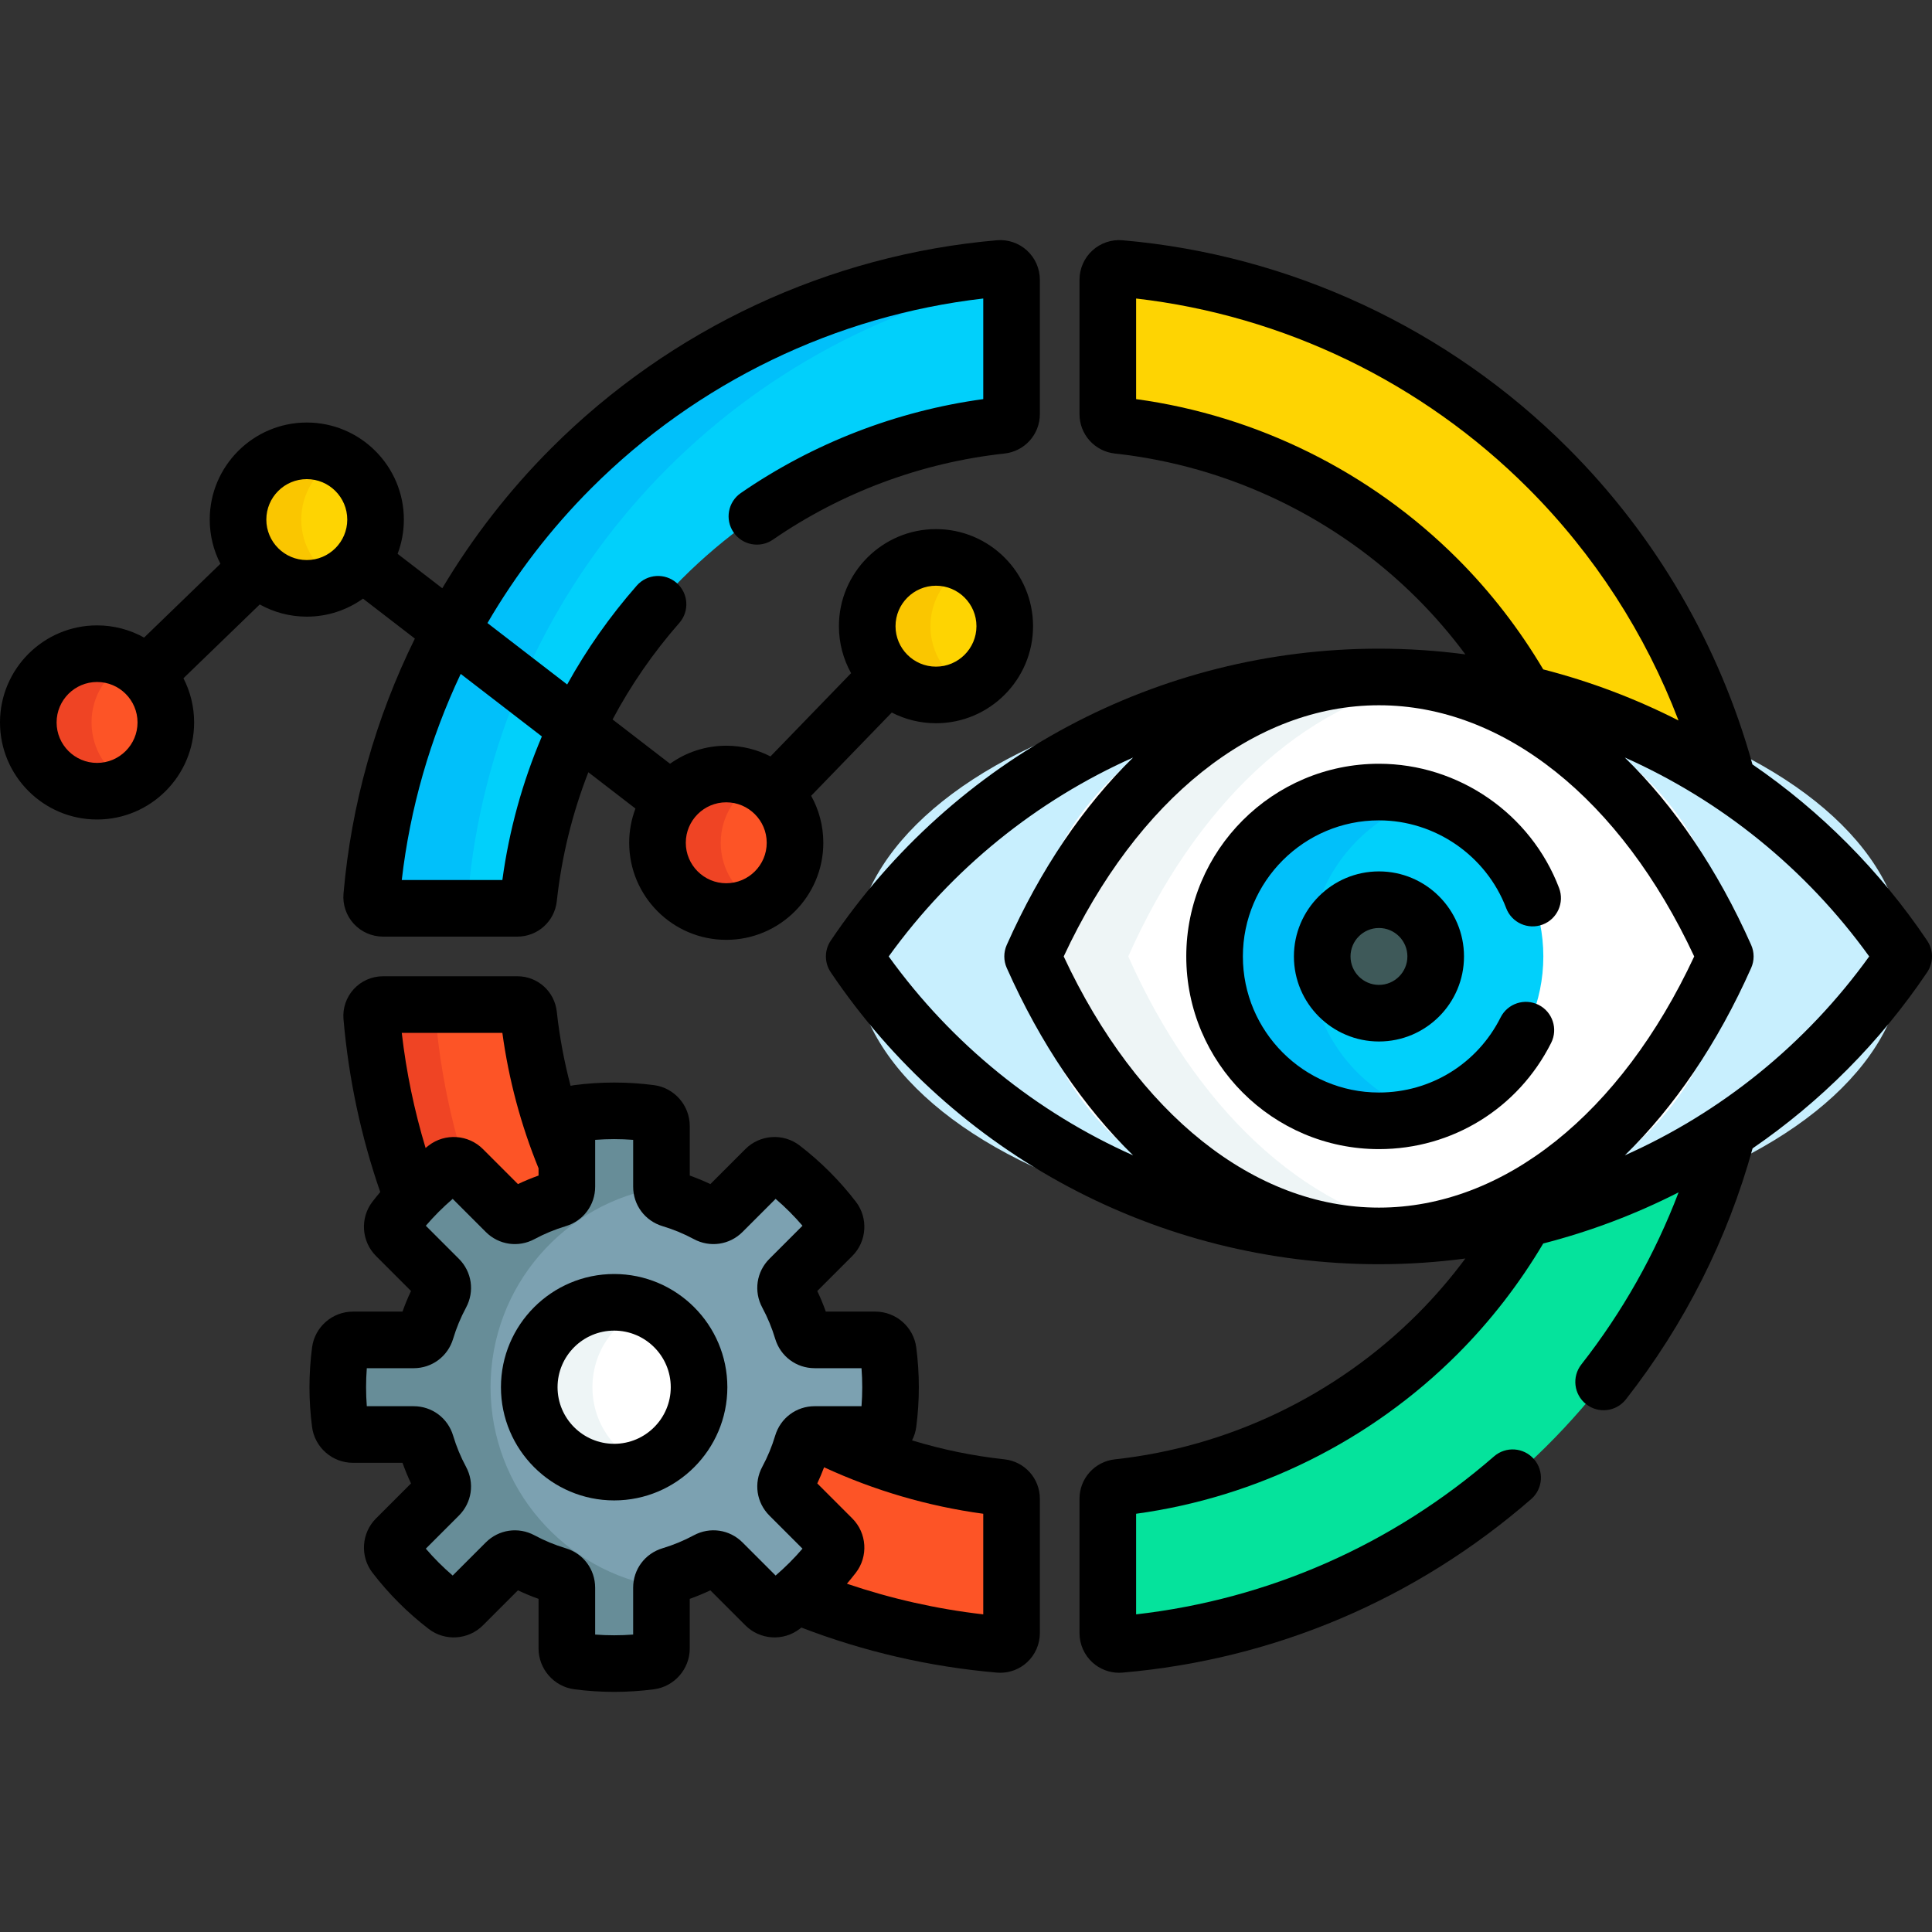 <svg id="Capa_1" enable-background="new 0 0 512 512" height="512" viewBox="0 0 512 512" width="512" xmlns="http://www.w3.org/2000/svg"><rect x="0" y="0" width="512" height="512" fill="#333333" stroke="none"/><g><g><path d="m296.283 112.739c46.346 5.033 85.973 32.431 107.871 71.178 19.46 4.604 37.61 12.591 53.786 23.323-19.185-73.713-83.152-129.348-161.124-136.097-1.742-.151-3.234 1.243-3.234 2.992v35.623c0 1.541 1.169 2.815 2.701 2.981z" fill="#fed402"/><path d="m118.179 309.51c1.358-1.044 3.286-.905 4.497.306l11.372 11.372c1.073 1.073 2.718 1.301 4.053.582 3.052-1.643 6.288-2.989 9.667-4.002 1.452-.435 2.453-1.761 2.453-3.276v-6.323c-5.155-12.297-8.626-25.475-10.121-39.247-.166-1.532-1.44-2.701-2.981-2.701h-35.623c-1.749 0-3.143 1.492-2.992 3.234 1.452 16.772 5.166 32.896 10.833 48.067 2.724-2.902 5.681-5.583 8.842-8.012z" fill="#fd5426"/><path d="m118.179 309.51c1.358-1.044 3.286-.905 4.497.306l1.359 1.359c-4.414-13.295-7.347-27.267-8.598-41.721-.151-1.742 1.243-3.234 2.992-3.234h-16.933c-1.749 0-3.143 1.492-2.992 3.234 1.452 16.772 5.166 32.896 10.833 48.067 2.724-2.901 5.681-5.582 8.842-8.011z" fill="#ef4424"/><g><path d="m140.1 238.011c7.15-65.839 59.433-118.122 125.272-125.272 1.532-.166 2.701-1.44 2.701-2.98v-35.623c0-1.749-1.492-3.143-3.234-2.992-88.323 7.645-158.69 78.012-166.335 166.335-.151 1.742 1.243 3.234 2.992 3.234h35.623c1.542-.001 2.815-1.17 2.981-2.702z" fill="#01d0fb"/></g><g><path d="m124.011 237.478c6.99-80.756 66.419-146.491 144.062-163.006v-.336c0-1.749-1.492-3.143-3.234-2.992-88.323 7.645-158.69 78.012-166.335 166.335-.151 1.742 1.243 3.234 2.992 3.234h25.507c-1.748-.001-3.143-1.493-2.992-3.235z" fill="#01c0fa"/></g><path d="m404.153 323.016c-21.897 38.747-61.525 66.145-107.871 71.178-1.532.166-2.701 1.44-2.701 2.98v35.623c0 1.749 1.492 3.143 3.234 2.992 77.971-6.749 141.939-62.384 161.124-136.097-16.176 10.733-34.326 18.72-53.786 23.324z" fill="#05e39c"/><path d="m265.372 394.194c-17.004-1.846-33.1-6.71-47.752-14.033h-1.729c-1.516 0-2.841 1.001-3.276 2.453-1.013 3.38-2.359 6.615-4.002 9.667-.719 1.336-.491 2.981.582 4.053l11.372 11.372c1.211 1.211 1.35 3.139.306 4.497-2.928 3.812-6.224 7.328-9.833 10.494 16.82 6.942 34.897 11.455 53.799 13.091 1.742.151 3.234-1.243 3.234-2.992v-35.623c0-1.539-1.169-2.813-2.701-2.979z" fill="#fd5426"/></g><g><g><ellipse cx="365.438" cy="253.466" fill="#c8effe" rx="139.062" ry="74.065"/></g><g><ellipse cx="365.438" cy="253.466" fill="#fff" rx="91.787" ry="74.065"/></g><g><path d="m299 253.466c17.636-39.665 46.179-67.26 79.112-72.956-4.16-.719-8.387-1.109-12.675-1.109-38.228 0-71.923 29.389-91.787 74.065 19.864 44.676 53.559 74.065 91.787 74.065 4.288 0 8.514-.389 12.675-1.109-32.933-5.695-61.476-33.291-79.112-72.956z" fill="#eef5f6"/></g><g><circle cx="365.438" cy="253.466" fill="#01d0fb" r="43.562"/></g><g><path d="m347 253.466c0-19.69 13.067-36.322 31-41.715-3.979-1.197-8.194-1.847-12.562-1.847-24.059 0-43.562 19.503-43.562 43.562s19.503 43.562 43.562 43.562c4.368 0 8.584-.651 12.562-1.847-17.933-5.393-31-22.024-31-41.715z" fill="#01c0fa"/></g><g><circle cx="365.438" cy="253.466" fill="#3e5959" r="15.038"/></g></g><g><g><circle cx="25.723" cy="191.456" fill="#fd5426" r="18.223"/></g><path d="m24.258 191.456c0-7.041 3.999-13.137 9.844-16.172-2.51-1.303-5.355-2.051-8.379-2.051-10.064 0-18.223 8.159-18.223 18.223s8.159 18.223 18.223 18.223c3.024 0 5.869-.748 8.379-2.051-5.844-3.035-9.844-9.131-9.844-16.172z" fill="#ef4424"/><g><circle cx="81.304" cy="137.698" fill="#fed402" r="18.223"/></g><path d="m79.839 137.698c0-7.041 3.999-13.137 9.844-16.172-2.51-1.303-5.355-2.051-8.379-2.051-10.064 0-18.223 8.159-18.223 18.223s8.159 18.223 18.223 18.223c3.024 0 5.869-.748 8.379-2.051-5.845-3.035-9.844-9.132-9.844-16.172z" fill="#fac600"/><g><circle cx="192.465" cy="223.347" fill="#fd5426" r="18.223"/></g><path d="m191 223.347c0-7.041 3.999-13.137 9.844-16.172-2.51-1.303-5.355-2.051-8.379-2.051-10.064 0-18.223 8.159-18.223 18.223s8.159 18.223 18.223 18.223c3.024 0 5.869-.748 8.379-2.051-5.844-3.035-9.844-9.132-9.844-16.172z" fill="#ef4424"/><g><circle cx="248.046" cy="165.944" fill="#fed402" r="18.223"/></g><path d="m246.581 165.944c0-7.041 3.999-13.137 9.844-16.172-2.51-1.303-5.355-2.051-8.379-2.051-10.064 0-18.223 8.159-18.223 18.223s8.159 18.223 18.223 18.223c3.024 0 5.869-.748 8.379-2.051-5.845-3.035-9.844-9.132-9.844-16.172z" fill="#fac600"/></g><g><g><path d="m209.194 338.917 11.372-11.372c1.211-1.211 1.35-3.139.306-4.497-3.903-5.08-8.456-9.634-13.537-13.537-1.358-1.044-3.286-.905-4.497.306l-11.372 11.372c-1.073 1.073-2.718 1.301-4.053.582-3.052-1.643-6.288-2.989-9.667-4.002-1.452-.435-2.453-1.761-2.453-3.277v-16.089c0-1.713-1.264-3.174-2.962-3.396-3.133-.41-6.329-.624-9.574-.624s-6.441.213-9.574.624c-1.698.222-2.962 1.683-2.962 3.396v16.089c0 1.516-1.001 2.841-2.453 3.277-3.379 1.013-6.615 2.359-9.667 4.002-1.336.719-2.981.491-4.053-.582l-11.372-11.372c-1.211-1.211-3.139-1.35-4.497-.306-5.08 3.903-9.634 8.456-13.537 13.537-1.044 1.358-.905 3.286.306 4.497l11.372 11.372c1.073 1.073 1.301 2.718.582 4.053-1.643 3.052-2.989 6.287-4.002 9.667-.435 1.452-1.761 2.453-3.277 2.453h-16.089c-1.713 0-3.174 1.263-3.396 2.962-.41 3.133-.624 6.329-.624 9.574s.213 6.44.624 9.574c.222 1.698 1.683 2.962 3.396 2.962h16.089c1.516 0 2.841 1.001 3.277 2.453 1.013 3.38 2.359 6.615 4.002 9.667.719 1.336.491 2.981-.582 4.053l-11.372 11.372c-1.211 1.211-1.35 3.139-.306 4.497 3.903 5.08 8.456 9.634 13.537 13.537 1.358 1.044 3.286.905 4.497-.306l11.372-11.372c1.073-1.073 2.718-1.301 4.053-.582 3.052 1.643 6.288 2.989 9.667 4.002 1.452.435 2.453 1.761 2.453 3.277v16.089c0 1.713 1.264 3.174 2.962 3.396 3.133.41 6.329.624 9.574.624s6.441-.213 9.574-.624c1.698-.222 2.962-1.683 2.962-3.396v-16.089c0-1.516 1.001-2.841 2.453-3.277 3.379-1.013 6.615-2.359 9.667-4.002 1.336-.719 2.981-.491 4.053.582l11.372 11.372c1.211 1.211 3.139 1.35 4.497.306 5.08-3.903 9.634-8.456 13.537-13.537 1.044-1.358.905-3.286-.306-4.497l-11.372-11.372c-1.073-1.073-1.301-2.718-.582-4.053 1.643-3.052 2.989-6.287 4.002-9.667.435-1.452 1.761-2.453 3.277-2.453h16.089c1.713 0 3.174-1.263 3.396-2.962.41-3.133.624-6.329.624-9.574s-.213-6.44-.624-9.574c-.222-1.698-1.683-2.962-3.396-2.962h-16.089c-1.516 0-2.841-1.001-3.277-2.453-1.013-3.38-2.359-6.615-4.002-9.667-.719-1.336-.491-2.981.582-4.053z" fill="#7ca1b1"/></g><g><g><path d="m130 367.626c0-26.786 19.641-48.982 45.305-52.98-.002-.052-.013-.102-.013-.154v-16.09c0-1.713-1.263-3.174-2.962-3.396-3.133-.41-6.329-.624-9.574-.624s-6.44.213-9.574.624c-1.698.222-2.962 1.683-2.962 3.396v16.09c0 1.516-1.001 2.841-2.453 3.276-3.379 1.013-6.615 2.359-9.667 4.002-1.336.719-2.981.491-4.053-.582l-11.372-11.372c-1.211-1.211-3.139-1.35-4.497-.306-5.08 3.903-9.634 8.456-13.537 13.537-1.044 1.359-.905 3.286.306 4.497l11.372 11.372c1.073 1.073 1.301 2.718.582 4.053-1.643 3.052-2.989 6.288-4.002 9.667-.435 1.452-1.761 2.453-3.276 2.453h-16.089c-1.713 0-3.174 1.263-3.396 2.962-.41 3.133-.624 6.328-.624 9.574s.213 6.44.624 9.574c.222 1.698 1.683 2.962 3.396 2.962h16.089c1.516 0 2.841 1.001 3.276 2.453 1.013 3.38 2.359 6.615 4.002 9.667.719 1.336.491 2.981-.582 4.053l-11.372 11.372c-1.211 1.211-1.35 3.139-.306 4.497 3.903 5.08 8.456 9.634 13.537 13.537 1.358 1.044 3.286.905 4.497-.306l11.372-11.372c1.073-1.073 2.718-1.301 4.053-.582 3.052 1.643 6.288 2.989 9.667 4.002 1.452.435 2.453 1.761 2.453 3.276v16.09c0 1.713 1.263 3.174 2.962 3.396 3.133.41 6.329.624 9.574.624s6.44-.213 9.574-.624c1.698-.222 2.962-1.683 2.962-3.396v-16.09c0-.052.01-.102.013-.154-25.664-3.997-45.305-26.192-45.305-52.978z" fill="#678d98"/></g></g><g><circle cx="162.757" cy="367.626" fill="#fff" r="22.5"/></g><g><path d="m157 367.626c0-9.467 5.849-17.562 14.129-20.884-2.588-1.039-5.412-1.616-8.371-1.616-12.426 0-22.5 10.074-22.5 22.5s10.074 22.5 22.5 22.5c2.96 0 5.783-.577 8.371-1.616-8.28-3.322-14.129-11.418-14.129-20.884z" fill="#eef5f6"/></g></g><g><path d="m266.18 386.737h.001c-8.347-.906-16.537-2.598-24.484-5.02.559-1.086.95-2.276 1.116-3.544.456-3.482.687-7.031.687-10.547 0-3.517-.231-7.065-.687-10.549-.709-5.408-5.366-9.486-10.833-9.486h-13.131c-.663-1.856-1.418-3.681-2.261-5.461l9.282-9.283c3.864-3.866 4.272-10.042.95-14.368-4.3-5.597-9.318-10.616-14.917-14.917-4.327-3.322-10.504-2.913-14.369.952l-9.281 9.281c-1.781-.843-3.605-1.599-5.461-2.261v-13.131c0-5.467-4.078-10.124-9.488-10.833-6.965-.912-14.128-.912-21.097 0-.339.044-.673.105-1.001.179-1.696-6.418-2.927-12.977-3.651-19.638-.582-5.354-5.069-9.391-10.437-9.391h-35.623c-2.938 0-5.761 1.242-7.747 3.406-1.979 2.157-2.969 5.063-2.718 7.975 1.365 15.763 4.654 31.113 9.738 45.798-.707.846-1.403 1.702-2.075 2.577-3.325 4.327-2.917 10.504.95 14.371l9.281 9.282c-.843 1.779-1.598 3.604-2.261 5.461h-13.129c-5.468 0-10.125 4.079-10.833 9.487-.456 3.481-.688 7.031-.688 10.549s.231 7.067.688 10.546c.708 5.41 5.365 9.489 10.833 9.489h13.131c.663 1.857 1.417 3.681 2.261 5.461l-9.281 9.282c-3.866 3.866-4.274 10.044-.951 14.369 4.3 5.598 9.319 10.617 14.916 14.916 4.326 3.324 10.504 2.915 14.369-.951l9.282-9.282c1.78.843 3.605 1.599 5.461 2.261v13.131c0 5.466 4.078 10.124 9.488 10.833 3.482.456 7.031.687 10.547.687s7.065-.231 10.549-.687c5.408-.709 9.486-5.366 9.486-10.833v-13.131c1.856-.663 3.681-1.418 5.461-2.261l9.282 9.283c3.865 3.864 10.042 4.273 14.369.949.157-.121.309-.247.464-.369 16.492 6.346 33.89 10.39 51.823 11.942.298.026.597.039.894.039 2.604 0 5.144-.979 7.079-2.755 2.166-1.986 3.408-4.81 3.408-7.748v-35.623c.001-5.369-4.037-9.856-9.392-10.437zm-133.048-113.016c1.684 12.385 4.922 24.43 9.59 35.897v1.916c-1.856.663-3.681 1.418-5.461 2.261l-9.281-9.28c-3.864-3.866-10.042-4.276-14.37-.952-.279.215-.551.439-.827.657-2.985-9.899-5.119-20.089-6.313-30.499zm42.458 136.578c-4.664 1.399-7.798 5.603-7.798 10.46v12.417c-3.353.255-6.718.255-10.071 0v-12.417c0-4.857-3.134-9.061-7.799-10.46-2.859-.857-5.641-2.009-8.266-3.422-4.287-2.307-9.477-1.553-12.912 1.882l-8.777 8.777c-2.55-2.189-4.932-4.57-7.121-7.122l8.775-8.775c3.436-3.435 4.192-8.624 1.883-12.913-1.412-2.623-2.563-5.404-3.421-8.264-1.398-4.666-5.602-7.801-10.461-7.801h-12.416c-.127-1.676-.192-3.36-.192-5.035s.064-3.359.192-5.036h12.417c4.859 0 9.063-3.135 10.46-7.798.859-2.863 2.01-5.644 3.422-8.267 2.309-4.288 1.553-9.477-1.882-12.912l-8.776-8.777c2.189-2.551 4.571-4.933 7.121-7.121l8.777 8.776c3.434 3.435 8.622 4.191 12.912 1.882 2.625-1.413 5.406-2.564 8.267-3.422 4.665-1.399 7.798-5.603 7.798-10.46v-12.417c3.354-.255 6.718-.255 10.071 0v12.417c0 4.857 3.134 9.061 7.799 10.46 2.86.857 5.641 2.008 8.266 3.421 4.289 2.31 9.478 1.553 12.912-1.882l8.777-8.777c2.551 2.189 4.932 4.571 7.121 7.122l-8.777 8.777s-.001 0-.001.001c-3.433 3.435-4.189 8.624-1.88 12.911 1.413 2.624 2.564 5.405 3.421 8.266 1.399 4.665 5.603 7.798 10.46 7.798h12.417c.127 1.677.192 3.36.192 5.036 0 1.675-.064 3.359-.192 5.035h-12.417c-4.857 0-9.061 3.134-10.46 7.799-.857 2.86-2.009 5.641-3.422 8.266-2.309 4.289-1.552 9.477 1.882 12.912l8.777 8.777c-2.189 2.551-4.571 4.933-7.121 7.122l-8.777-8.777c-3.435-3.435-8.624-4.192-12.912-1.882-2.626 1.414-5.406 2.565-8.268 3.423zm84.983 17.525c-12.397-1.421-24.482-4.171-36.13-8.119.812-.961 1.61-1.934 2.377-2.932 3.323-4.326 2.915-10.502-.951-14.369l-9.281-9.282c.662-1.398 1.253-2.831 1.805-4.278 13.318 6.152 27.51 10.324 42.18 12.318z"/><path d="m510.72 249.277c-12.557-18.642-28.333-34.378-46.303-46.704-8.73-31.46-25.496-60.439-48.877-83.82-31.671-31.67-73.605-51.232-118.078-55.082-2.905-.252-5.816.738-7.973 2.716-2.166 1.986-3.408 4.81-3.408 7.748v35.623c0 5.37 4.038 9.856 9.392 10.437h-.001c30.149 3.274 58.614 16.938 80.151 38.475 4.612 4.612 8.852 9.547 12.715 14.744-7.537-.991-15.182-1.512-22.901-1.512-58.335 0-112.646 28.925-145.283 77.375-1.707 2.533-1.707 5.847 0 8.38 32.637 48.449 86.948 77.374 145.283 77.374 7.719 0 15.364-.521 22.901-1.512-3.863 5.197-8.103 10.132-12.715 14.744-21.537 21.537-50.001 35.201-80.15 38.474-5.354.581-9.392 5.067-9.392 10.437v35.623c0 2.938 1.242 5.762 3.408 7.748 1.936 1.775 4.475 2.755 7.079 2.755.297 0 .596-.013.895-.039 40.273-3.486 77.73-19.39 108.32-45.992 3.126-2.718 3.456-7.455.738-10.581s-7.456-3.456-10.581-.738c-26.931 23.419-59.637 37.838-94.858 41.872v-26.663c32.051-4.374 62.155-19.297 85.149-42.292 8.824-8.824 16.437-18.706 22.742-29.333 12.463-3.196 24.485-7.753 35.873-13.551-6.21 16.3-14.852 31.672-25.776 45.617-2.554 3.261-1.981 7.975 1.279 10.529 3.262 2.556 7.975 1.981 10.529-1.279 15.592-19.904 26.933-42.48 33.576-66.517 17.954-12.321 33.716-28.049 46.265-46.678 1.708-2.531 1.708-5.846.001-8.378zm-124.49-101.214c-22.994-22.994-53.097-37.917-85.148-42.292v-26.66c39.127 4.513 75.845 22.241 103.852 50.249 17.606 17.606 31.141 38.655 39.892 61.578-11.382-5.793-23.397-10.347-35.853-13.541-6.305-10.627-13.919-20.51-22.743-29.334zm-150.714 105.404c16.802-23.32 39.242-41.338 64.768-52.714-13.122 12.819-24.557 29.587-33.486 49.667-.863 1.939-.863 4.154 0 6.094 8.928 20.081 20.364 36.849 33.486 49.667-25.526-11.376-47.967-29.395-64.768-52.714zm129.922 66.564c-33.008 0-64.059-24.811-83.546-66.564 19.487-41.753 50.538-66.564 83.546-66.564s64.059 24.811 83.545 66.564c-19.486 41.753-50.537 66.564-83.545 66.564zm65.154-13.85c13.122-12.819 24.557-29.587 33.485-49.667.863-1.939.863-4.154 0-6.094-8.928-20.081-20.364-36.849-33.486-49.667 25.526 11.376 47.966 29.394 64.768 52.714-16.801 23.319-39.241 41.338-64.767 52.714z"/><path d="m399.153 240.664c1.471 3.872 5.803 5.82 9.675 4.347 3.872-1.471 5.818-5.803 4.347-9.675-7.484-19.698-26.668-32.932-47.737-32.932-28.156 0-51.063 22.907-51.063 51.063s22.907 51.062 51.063 51.062c19.417 0 36.903-10.79 45.635-28.16 1.861-3.701.369-8.209-3.332-10.069-3.7-1.861-8.209-.369-10.069 3.332-6.17 12.273-18.521 19.897-32.234 19.897-19.885 0-36.063-16.177-36.063-36.062s16.178-36.063 36.063-36.063c14.879 0 28.429 9.348 33.715 23.26z"/><path d="m342.9 253.467c0 12.428 10.11 22.538 22.538 22.538s22.538-10.11 22.538-22.538-10.11-22.538-22.538-22.538-22.538 10.11-22.538 22.538zm30.076 0c0 4.157-3.381 7.538-7.538 7.538s-7.538-3.381-7.538-7.538 3.381-7.538 7.538-7.538 7.538 3.381 7.538 7.538z"/><path d="m109.944 169.233c-10.381 21.042-16.866 43.961-18.912 67.598-.252 2.911.738 5.817 2.716 7.974 1.986 2.166 4.811 3.408 7.749 3.408h35.623c5.368 0 9.854-4.037 10.437-9.392 1.284-11.821 4.109-23.281 8.361-34.166l12.482 9.617c-1.068 2.824-1.658 5.881-1.658 9.074 0 14.184 11.54 25.723 25.723 25.723s25.723-11.54 25.723-25.723c0-4.515-1.173-8.76-3.226-12.453l21.363-22.064c3.518 1.809 7.5 2.837 11.72 2.837 14.184 0 25.723-11.54 25.723-25.723s-11.54-25.723-25.723-25.723-25.723 11.54-25.723 25.723c0 4.516 1.173 8.761 3.226 12.453l-21.363 22.064c-3.518-1.809-7.5-2.837-11.72-2.837-5.551 0-10.692 1.773-14.9 4.775l-15.225-11.731c4.839-9.101 10.753-17.681 17.686-25.583 2.732-3.113 2.423-7.852-.69-10.584s-7.852-2.423-10.584.69c-7.137 8.134-13.299 16.916-18.445 26.205l-21.126-16.278c7.557-12.964 16.788-25.005 27.541-35.758 28.007-28.008 64.725-45.736 103.852-50.249v26.661c-22.977 3.135-45.111 11.698-64.246 24.888-3.411 2.351-4.27 7.021-1.919 10.432s7.021 4.27 10.432 1.919c18.198-12.544 39.41-20.433 61.341-22.814 5.354-.581 9.392-5.067 9.392-10.437v-35.623c0-2.938-1.242-5.762-3.408-7.748-2.157-1.979-5.064-2.972-7.973-2.716-44.473 3.85-86.407 23.412-118.078 55.082-11.208 11.208-20.89 23.706-28.905 37.141l-11.84-9.122c1.068-2.824 1.658-5.881 1.658-9.074 0-14.184-11.54-25.723-25.723-25.723s-25.723 11.54-25.723 25.723c0 4.215 1.026 8.193 2.831 11.708l-20.223 19.56c-3.695-2.056-7.945-3.232-12.465-3.232-14.185-.002-25.725 11.538-25.725 25.721s11.54 25.723 25.723 25.723 25.723-11.54 25.723-25.723c0-4.215-1.026-8.193-2.831-11.708l20.223-19.56c3.695 2.056 7.945 3.232 12.465 3.232 5.551 0 10.692-1.773 14.9-4.775zm138.102-14.012c5.913 0 10.723 4.811 10.723 10.723s-4.811 10.723-10.723 10.723-10.723-4.811-10.723-10.723 4.81-10.723 10.723-10.723zm-55.581 57.402c5.913 0 10.723 4.811 10.723 10.723s-4.811 10.723-10.723 10.723-10.723-4.811-10.723-10.723 4.81-10.723 10.723-10.723zm-70.374-34.031 21.508 16.571c-5.137 12.084-8.676 24.846-10.467 38.049h-26.659c2.193-19.018 7.517-37.463 15.618-54.62zm-96.368 23.588c-5.913 0-10.723-4.811-10.723-10.723s4.811-10.723 10.723-10.723 10.723 4.811 10.723 10.723-4.81 10.723-10.723 10.723zm55.581-53.759c-5.913 0-10.723-4.811-10.723-10.723s4.811-10.723 10.723-10.723 10.723 4.811 10.723 10.723-4.811 10.723-10.723 10.723z"/><path d="m192.757 367.626c0-16.542-13.458-30-30-30s-30 13.458-30 30 13.458 30 30 30 30-13.458 30-30zm-30 15c-8.271 0-15-6.729-15-15s6.729-15 15-15 15 6.729 15 15-6.729 15-15 15z"/></g></g></svg>